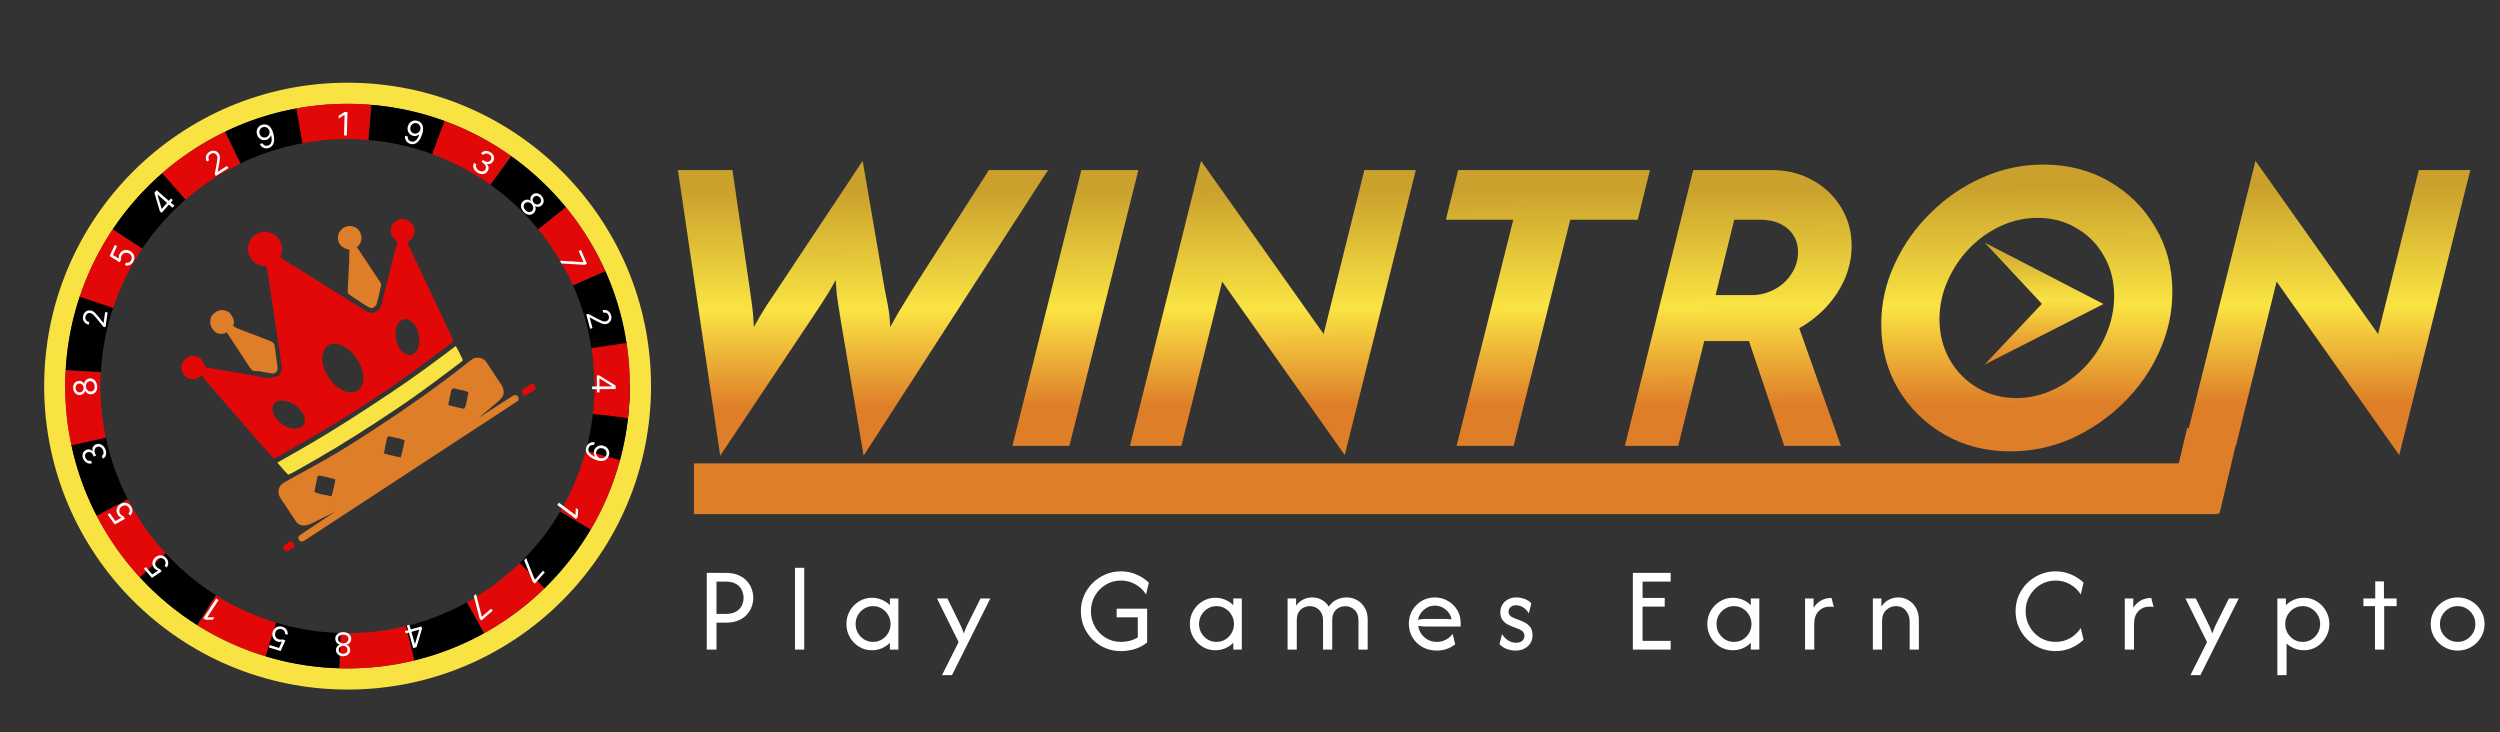 <svg width="157" height="46" viewBox="0 0 157 46" fill="none" xmlns="http://www.w3.org/2000/svg">
<rect x="0" y="0" width="157" height="46" fill="#333333" stroke="none"/>
<rect x="137.352" y="26.881" width="3.218" height="4.727" transform="rotate(13.342 137.352 26.881)" fill="#DE7E29"/>
<circle cx="21.829" cy="24.249" r="18.391" stroke="#F9E342" stroke-width="1.329"/>
<circle cx="21.82" cy="24.248" r="16.618" stroke="black" stroke-width="2.216" stroke-dasharray="4.43 4.43"/>
<circle cx="21.818" cy="24.248" r="16.618" transform="rotate(15.199 21.818 24.248)" stroke="#E30808" stroke-width="2.216" stroke-dasharray="4.43 4.43"/>
<path d="M21.822 7.036L21.783 8.511L21.605 8.506L21.638 7.218L21.63 7.218L21.263 7.448L21.268 7.266L21.643 7.031L21.822 7.036Z" fill="#FEFEFE"/>
<path d="M26.233 7.592C26.291 7.611 26.345 7.64 26.396 7.679C26.448 7.719 26.489 7.771 26.521 7.836C26.553 7.9 26.571 7.98 26.573 8.075C26.575 8.17 26.556 8.282 26.516 8.411C26.477 8.536 26.43 8.644 26.376 8.733C26.322 8.823 26.263 8.894 26.198 8.947C26.133 8.999 26.064 9.033 25.99 9.048C25.916 9.063 25.84 9.058 25.76 9.033C25.681 9.008 25.616 8.971 25.564 8.92C25.512 8.869 25.475 8.81 25.453 8.742C25.432 8.673 25.427 8.6 25.439 8.522L25.607 8.575C25.602 8.644 25.616 8.707 25.648 8.763C25.68 8.819 25.733 8.858 25.808 8.881C25.916 8.915 26.017 8.895 26.109 8.819C26.202 8.744 26.276 8.62 26.329 8.446L26.319 8.443C26.281 8.474 26.24 8.497 26.196 8.514C26.152 8.531 26.106 8.541 26.058 8.542C26.01 8.544 25.962 8.537 25.913 8.522C25.833 8.497 25.765 8.454 25.71 8.393C25.656 8.332 25.619 8.26 25.601 8.177C25.583 8.094 25.588 8.007 25.616 7.916C25.643 7.83 25.687 7.757 25.748 7.698C25.809 7.638 25.882 7.597 25.965 7.577C26.049 7.556 26.138 7.561 26.233 7.592ZM26.186 7.744C26.128 7.726 26.072 7.724 26.017 7.738C25.962 7.753 25.913 7.78 25.871 7.82C25.83 7.86 25.8 7.909 25.781 7.968C25.763 8.026 25.759 8.084 25.77 8.14C25.781 8.196 25.805 8.245 25.841 8.287C25.878 8.33 25.925 8.36 25.983 8.378C26.026 8.391 26.069 8.395 26.112 8.39C26.155 8.384 26.195 8.371 26.233 8.35C26.271 8.328 26.303 8.301 26.331 8.268C26.36 8.235 26.38 8.197 26.393 8.155C26.41 8.1 26.413 8.045 26.401 7.988C26.39 7.932 26.366 7.882 26.329 7.837C26.293 7.793 26.245 7.762 26.186 7.744Z" fill="#FEFEFE"/>
<path d="M29.969 10.829C29.89 10.776 29.829 10.715 29.785 10.647C29.742 10.578 29.718 10.508 29.715 10.435C29.711 10.363 29.73 10.293 29.77 10.227L29.92 10.328C29.897 10.37 29.888 10.413 29.892 10.457C29.897 10.502 29.914 10.545 29.942 10.586C29.97 10.628 30.008 10.664 30.055 10.696C30.108 10.731 30.16 10.754 30.213 10.762C30.266 10.771 30.315 10.767 30.36 10.75C30.406 10.733 30.443 10.703 30.471 10.66C30.502 10.615 30.517 10.568 30.518 10.518C30.519 10.469 30.504 10.42 30.474 10.371C30.445 10.323 30.398 10.278 30.336 10.236L30.238 10.17L30.327 10.038L30.425 10.104C30.473 10.137 30.522 10.157 30.57 10.164C30.619 10.171 30.665 10.166 30.707 10.148C30.75 10.13 30.785 10.1 30.814 10.057C30.842 10.015 30.857 9.973 30.859 9.93C30.862 9.887 30.852 9.846 30.83 9.806C30.808 9.767 30.775 9.732 30.73 9.702C30.688 9.673 30.642 9.654 30.595 9.645C30.547 9.635 30.502 9.637 30.459 9.65C30.416 9.663 30.38 9.689 30.351 9.728L30.207 9.632C30.253 9.569 30.31 9.526 30.379 9.502C30.448 9.478 30.52 9.472 30.597 9.484C30.674 9.497 30.748 9.527 30.819 9.574C30.895 9.625 30.95 9.684 30.983 9.751C31.017 9.818 31.032 9.886 31.027 9.955C31.023 10.025 31.001 10.088 30.962 10.146C30.916 10.215 30.858 10.262 30.79 10.286C30.721 10.31 30.649 10.311 30.575 10.289L30.569 10.298C30.637 10.363 30.676 10.436 30.684 10.519C30.692 10.6 30.67 10.68 30.617 10.758C30.573 10.825 30.514 10.872 30.442 10.901C30.371 10.929 30.294 10.938 30.212 10.926C30.129 10.915 30.048 10.883 29.969 10.829Z" fill="#FEFEFE"/>
<path d="M32.859 13.28C32.796 13.204 32.754 13.126 32.732 13.045C32.712 12.964 32.712 12.888 32.732 12.816C32.754 12.743 32.795 12.682 32.857 12.631C32.904 12.591 32.957 12.564 33.013 12.549C33.07 12.534 33.126 12.532 33.181 12.543C33.237 12.554 33.285 12.577 33.327 12.612L33.334 12.606C33.303 12.54 33.297 12.472 33.318 12.401C33.338 12.329 33.379 12.269 33.44 12.219C33.497 12.171 33.561 12.143 33.631 12.135C33.701 12.127 33.77 12.138 33.84 12.168C33.909 12.198 33.971 12.246 34.026 12.313C34.081 12.379 34.117 12.449 34.133 12.522C34.15 12.596 34.148 12.666 34.127 12.733C34.106 12.801 34.067 12.859 34.01 12.907C33.949 12.957 33.882 12.985 33.807 12.992C33.734 12.998 33.668 12.981 33.61 12.939L33.603 12.945C33.63 12.992 33.643 13.043 33.642 13.099C33.642 13.155 33.63 13.21 33.605 13.263C33.581 13.316 33.544 13.363 33.497 13.403C33.435 13.454 33.366 13.483 33.291 13.49C33.216 13.497 33.141 13.482 33.066 13.447C32.991 13.412 32.922 13.356 32.859 13.28ZM32.981 13.179C33.024 13.231 33.069 13.268 33.117 13.292C33.164 13.315 33.212 13.325 33.259 13.32C33.306 13.315 33.35 13.296 33.391 13.263C33.434 13.227 33.462 13.184 33.477 13.135C33.492 13.086 33.493 13.035 33.481 12.981C33.469 12.928 33.443 12.878 33.403 12.83C33.363 12.781 33.318 12.746 33.267 12.723C33.217 12.701 33.166 12.693 33.115 12.698C33.065 12.704 33.018 12.725 32.975 12.761C32.934 12.794 32.907 12.834 32.893 12.879C32.88 12.924 32.88 12.973 32.895 13.024C32.91 13.076 32.938 13.127 32.981 13.179ZM33.52 12.732C33.554 12.773 33.592 12.802 33.635 12.82C33.677 12.839 33.721 12.845 33.765 12.839C33.809 12.832 33.851 12.813 33.891 12.781C33.929 12.749 33.955 12.712 33.968 12.671C33.983 12.629 33.984 12.586 33.974 12.542C33.964 12.497 33.941 12.454 33.907 12.412C33.871 12.37 33.833 12.339 33.79 12.321C33.748 12.302 33.706 12.296 33.663 12.302C33.62 12.308 33.579 12.327 33.541 12.36C33.502 12.392 33.475 12.429 33.46 12.471C33.446 12.513 33.444 12.557 33.454 12.602C33.464 12.648 33.486 12.691 33.52 12.732Z" fill="#FEFEFE"/>
<path d="M35.171 16.373L36.631 16.464L36.642 16.459L36.341 15.76L36.487 15.698L36.86 16.566L36.707 16.632L35.245 16.545L35.171 16.373Z" fill="#FEFEFE"/>
<path d="M36.818 19.747L36.943 19.714L37.584 20.047C37.659 20.086 37.724 20.117 37.778 20.141C37.832 20.165 37.881 20.18 37.925 20.187C37.97 20.194 38.014 20.192 38.058 20.18C38.108 20.166 38.148 20.143 38.178 20.109C38.209 20.076 38.228 20.035 38.237 19.989C38.246 19.942 38.244 19.893 38.23 19.842C38.215 19.787 38.191 19.742 38.158 19.707C38.125 19.673 38.085 19.65 38.039 19.638C37.992 19.627 37.942 19.629 37.888 19.643L37.844 19.479C37.928 19.457 38.006 19.457 38.08 19.478C38.153 19.5 38.216 19.539 38.269 19.596C38.322 19.654 38.36 19.724 38.382 19.807C38.404 19.891 38.406 19.969 38.388 20.043C38.37 20.117 38.336 20.18 38.286 20.233C38.236 20.286 38.174 20.322 38.101 20.341C38.048 20.355 37.995 20.36 37.939 20.354C37.885 20.349 37.821 20.331 37.747 20.301C37.674 20.271 37.583 20.227 37.473 20.169L37.045 19.94L37.034 19.943L37.211 20.606L37.058 20.646L36.818 19.747Z" fill="#FEFEFE"/>
<path d="M37.483 23.576L37.63 23.574L38.661 24.216L38.661 24.322L38.434 24.324L38.433 24.252L37.655 23.767L37.643 23.767L37.649 24.641L37.491 24.642L37.483 23.576ZM37.185 24.272L37.533 24.27L37.601 24.269L38.661 24.262L38.662 24.432L37.187 24.442L37.185 24.272Z" fill="#FEFEFE"/>
<path d="M38.222 28.649C38.199 28.706 38.166 28.757 38.122 28.805C38.079 28.853 38.023 28.89 37.956 28.917C37.889 28.944 37.809 28.955 37.714 28.949C37.619 28.944 37.509 28.916 37.383 28.866C37.262 28.817 37.158 28.762 37.073 28.701C36.988 28.64 36.922 28.575 36.875 28.506C36.828 28.437 36.799 28.365 36.791 28.29C36.782 28.216 36.793 28.14 36.824 28.063C36.855 27.986 36.897 27.924 36.952 27.876C37.007 27.829 37.069 27.797 37.139 27.78C37.209 27.764 37.282 27.766 37.358 27.784L37.293 27.947C37.224 27.936 37.16 27.945 37.102 27.972C37.044 28 37 28.05 36.971 28.122C36.928 28.228 36.941 28.33 37.009 28.428C37.076 28.526 37.194 28.61 37.363 28.677L37.367 28.666C37.34 28.626 37.319 28.584 37.306 28.539C37.293 28.493 37.287 28.447 37.289 28.399C37.291 28.351 37.302 28.304 37.321 28.256C37.352 28.178 37.401 28.114 37.466 28.064C37.531 28.015 37.606 27.984 37.69 27.972C37.774 27.961 37.86 27.973 37.948 28.009C38.032 28.042 38.101 28.092 38.156 28.157C38.211 28.223 38.245 28.298 38.259 28.383C38.273 28.469 38.261 28.557 38.222 28.649ZM38.075 28.59C38.097 28.534 38.104 28.478 38.094 28.422C38.084 28.366 38.061 28.316 38.024 28.27C37.988 28.226 37.941 28.192 37.884 28.169C37.827 28.146 37.77 28.138 37.713 28.144C37.657 28.151 37.606 28.17 37.56 28.203C37.516 28.236 37.482 28.281 37.459 28.337C37.442 28.379 37.435 28.422 37.436 28.465C37.439 28.509 37.449 28.55 37.467 28.588C37.485 28.628 37.51 28.663 37.541 28.693C37.572 28.724 37.608 28.747 37.648 28.764C37.702 28.785 37.757 28.792 37.814 28.785C37.871 28.779 37.923 28.759 37.97 28.725C38.017 28.692 38.052 28.648 38.075 28.59Z" fill="#FEFEFE"/>
<path d="M36.178 32.594L34.995 31.712L35.102 31.569L36.135 32.339L36.14 32.332L36.163 31.9L36.309 32.009L36.285 32.451L36.178 32.594Z" fill="#FEFEFE"/>
<path d="M29.894 37.302L30.256 38.72L30.263 38.728L30.836 38.228L30.941 38.347L30.229 38.969L30.119 38.843L29.753 37.425L29.894 37.302Z" fill="#FEFEFE"/>
<path d="M33.042 35.045L33.583 36.404L33.591 36.412L34.095 35.842L34.214 35.947L33.588 36.655L33.463 36.544L32.918 35.185L33.042 35.045Z" fill="#FEFEFE"/>
<path d="M26.464 39.338L26.504 39.48L26.159 40.643L26.056 40.672L25.994 40.453L26.064 40.434L26.324 39.554L26.321 39.543L25.481 39.781L25.438 39.628L26.464 39.338ZM25.713 39.236L25.808 39.57L25.826 39.636L26.114 40.656L25.951 40.702L25.55 39.282L25.713 39.236Z" fill="#FEFEFE"/>
<path d="M21.561 39.697C21.66 39.699 21.747 39.718 21.822 39.754C21.897 39.791 21.955 39.84 21.997 39.903C22.038 39.966 22.058 40.037 22.056 40.117C22.056 40.179 22.043 40.237 22.017 40.289C21.991 40.342 21.956 40.386 21.913 40.421C21.868 40.456 21.819 40.478 21.765 40.487L21.765 40.496C21.836 40.515 21.891 40.556 21.932 40.617C21.973 40.679 21.993 40.75 21.991 40.828C21.99 40.903 21.97 40.969 21.931 41.028C21.892 41.087 21.838 41.132 21.77 41.165C21.702 41.199 21.625 41.214 21.538 41.213C21.453 41.212 21.377 41.194 21.31 41.158C21.243 41.123 21.191 41.076 21.154 41.016C21.116 40.957 21.097 40.889 21.098 40.815C21.099 40.736 21.122 40.667 21.165 40.606C21.207 40.545 21.264 40.507 21.333 40.489L21.333 40.481C21.28 40.47 21.232 40.447 21.19 40.41C21.148 40.374 21.114 40.329 21.09 40.275C21.065 40.222 21.053 40.164 21.053 40.102C21.055 40.022 21.078 39.951 21.121 39.89C21.165 39.828 21.224 39.78 21.3 39.746C21.376 39.712 21.462 39.696 21.561 39.697ZM21.559 39.856C21.492 39.855 21.434 39.865 21.385 39.886C21.336 39.907 21.299 39.937 21.271 39.975C21.244 40.014 21.23 40.06 21.229 40.113C21.229 40.169 21.242 40.218 21.27 40.261C21.298 40.305 21.336 40.339 21.385 40.364C21.433 40.389 21.488 40.402 21.55 40.403C21.613 40.404 21.67 40.393 21.72 40.369C21.769 40.345 21.808 40.312 21.837 40.27C21.866 40.228 21.88 40.179 21.88 40.123C21.882 40.07 21.87 40.024 21.844 39.984C21.818 39.944 21.781 39.913 21.733 39.891C21.684 39.868 21.626 39.857 21.559 39.856ZM21.548 40.556C21.495 40.555 21.448 40.565 21.407 40.586C21.366 40.606 21.333 40.635 21.309 40.673C21.285 40.71 21.272 40.755 21.271 40.806C21.27 40.855 21.282 40.899 21.304 40.937C21.326 40.974 21.358 41.004 21.398 41.024C21.439 41.046 21.486 41.057 21.541 41.057C21.596 41.058 21.644 41.049 21.686 41.029C21.728 41.009 21.76 40.981 21.783 40.944C21.806 40.907 21.818 40.864 21.818 40.814C21.819 40.763 21.809 40.718 21.786 40.68C21.763 40.642 21.731 40.612 21.69 40.59C21.649 40.568 21.602 40.557 21.548 40.556Z" fill="#FEFEFE"/>
<path d="M17.735 39.357C17.816 39.383 17.884 39.421 17.938 39.474C17.993 39.526 18.031 39.586 18.052 39.654C18.074 39.722 18.075 39.793 18.057 39.865L17.892 39.814C17.905 39.748 17.893 39.686 17.854 39.629C17.816 39.571 17.76 39.531 17.688 39.509C17.63 39.491 17.575 39.488 17.521 39.501C17.468 39.514 17.42 39.54 17.38 39.579C17.339 39.619 17.309 39.669 17.29 39.729C17.271 39.79 17.267 39.849 17.279 39.906C17.291 39.963 17.316 40.012 17.354 40.055C17.392 40.097 17.441 40.128 17.5 40.148C17.544 40.161 17.59 40.169 17.64 40.169C17.689 40.17 17.732 40.164 17.768 40.153L17.921 40.222L17.619 40.888L16.888 40.66L16.935 40.508L17.524 40.692L17.703 40.292L17.695 40.29C17.659 40.304 17.616 40.311 17.568 40.313C17.52 40.314 17.472 40.308 17.425 40.293C17.339 40.266 17.268 40.221 17.214 40.159C17.159 40.097 17.123 40.025 17.107 39.941C17.09 39.858 17.096 39.771 17.124 39.68C17.152 39.59 17.198 39.516 17.26 39.458C17.322 39.4 17.394 39.362 17.477 39.343C17.56 39.325 17.646 39.33 17.735 39.357Z" fill="#FEFEFE"/>
<path d="M12.77 38.825L13.575 37.588L13.725 37.686L13.022 38.766L13.029 38.77L13.462 38.766L13.363 38.918L12.92 38.922L12.77 38.825Z" fill="#FEFEFE"/>
<path d="M10.439 35.044C10.495 35.108 10.533 35.176 10.552 35.249C10.572 35.322 10.573 35.393 10.556 35.463C10.539 35.532 10.503 35.593 10.45 35.645L10.335 35.516C10.381 35.466 10.402 35.407 10.4 35.338C10.396 35.269 10.37 35.206 10.32 35.149C10.28 35.104 10.234 35.073 10.181 35.056C10.129 35.039 10.075 35.037 10.02 35.049C9.964 35.062 9.913 35.089 9.866 35.13C9.817 35.173 9.784 35.221 9.765 35.276C9.745 35.331 9.74 35.386 9.75 35.442C9.761 35.498 9.787 35.55 9.828 35.597C9.857 35.632 9.893 35.662 9.935 35.688C9.977 35.715 10.017 35.732 10.054 35.741L10.149 35.879L9.545 36.292L9.038 35.717L9.157 35.612L9.565 36.075L9.926 35.826L9.92 35.82C9.882 35.813 9.842 35.798 9.8 35.774C9.758 35.75 9.72 35.72 9.688 35.682C9.628 35.615 9.591 35.54 9.577 35.459C9.562 35.377 9.569 35.296 9.598 35.217C9.627 35.137 9.678 35.066 9.749 35.002C9.82 34.94 9.897 34.901 9.981 34.883C10.063 34.866 10.145 34.871 10.226 34.898C10.306 34.925 10.377 34.974 10.439 35.044Z" fill="#FEFEFE"/>
<path d="M8.217 31.78C8.267 31.848 8.298 31.92 8.31 31.994C8.322 32.069 8.317 32.14 8.293 32.207C8.269 32.275 8.228 32.332 8.17 32.379L8.068 32.239C8.119 32.194 8.146 32.137 8.15 32.068C8.153 31.999 8.133 31.933 8.089 31.872C8.053 31.823 8.01 31.788 7.96 31.766C7.909 31.744 7.856 31.737 7.8 31.744C7.743 31.751 7.689 31.773 7.638 31.81C7.586 31.847 7.548 31.892 7.524 31.945C7.499 31.997 7.488 32.052 7.493 32.109C7.498 32.166 7.519 32.22 7.555 32.271C7.581 32.308 7.614 32.341 7.654 32.372C7.693 32.402 7.73 32.423 7.766 32.435L7.847 32.583L7.206 32.935L6.758 32.313L6.886 32.22L7.247 32.721L7.63 32.508L7.625 32.501C7.588 32.491 7.55 32.472 7.51 32.444C7.471 32.416 7.436 32.382 7.408 32.342C7.355 32.269 7.325 32.191 7.319 32.108C7.312 32.026 7.327 31.946 7.364 31.87C7.4 31.793 7.457 31.727 7.535 31.671C7.611 31.616 7.692 31.584 7.777 31.575C7.861 31.566 7.941 31.579 8.019 31.613C8.096 31.648 8.162 31.704 8.217 31.78Z" fill="#FEFEFE"/>
<path d="M6.606 28.186C6.646 28.272 6.666 28.356 6.668 28.438C6.67 28.518 6.653 28.591 6.619 28.655C6.584 28.719 6.532 28.769 6.464 28.805L6.387 28.64C6.429 28.616 6.459 28.584 6.478 28.544C6.497 28.503 6.505 28.458 6.503 28.408C6.5 28.358 6.487 28.307 6.463 28.255C6.436 28.198 6.403 28.152 6.362 28.116C6.321 28.081 6.277 28.059 6.23 28.051C6.182 28.042 6.135 28.049 6.088 28.07C6.039 28.093 6.001 28.125 5.975 28.167C5.948 28.209 5.935 28.259 5.936 28.316C5.936 28.373 5.952 28.435 5.984 28.503L6.033 28.61L5.89 28.677L5.84 28.57C5.815 28.517 5.784 28.474 5.746 28.443C5.708 28.412 5.667 28.392 5.621 28.386C5.576 28.379 5.529 28.387 5.482 28.408C5.437 28.429 5.402 28.458 5.378 28.493C5.354 28.529 5.341 28.569 5.339 28.615C5.337 28.66 5.347 28.707 5.37 28.756C5.392 28.802 5.42 28.842 5.456 28.875C5.492 28.908 5.531 28.93 5.575 28.94C5.618 28.952 5.663 28.948 5.708 28.93L5.781 29.086C5.709 29.116 5.638 29.124 5.567 29.108C5.496 29.093 5.43 29.061 5.371 29.011C5.311 28.96 5.264 28.896 5.228 28.819C5.189 28.736 5.173 28.657 5.179 28.582C5.185 28.508 5.208 28.442 5.247 28.385C5.287 28.328 5.339 28.285 5.402 28.255C5.477 28.22 5.551 28.21 5.622 28.225C5.693 28.24 5.755 28.276 5.807 28.334L5.817 28.329C5.792 28.238 5.797 28.156 5.833 28.081C5.869 28.007 5.929 27.95 6.014 27.911C6.087 27.877 6.161 27.867 6.238 27.879C6.313 27.892 6.384 27.924 6.448 27.977C6.513 28.03 6.565 28.099 6.606 28.186Z" fill="#FEFEFE"/>
<path d="M6.096 24.201C6.111 24.299 6.106 24.388 6.082 24.468C6.058 24.548 6.018 24.613 5.963 24.664C5.907 24.715 5.84 24.746 5.761 24.757C5.699 24.767 5.64 24.763 5.584 24.746C5.528 24.729 5.479 24.701 5.438 24.663C5.396 24.625 5.366 24.581 5.349 24.529L5.34 24.53C5.333 24.602 5.301 24.664 5.247 24.714C5.192 24.764 5.126 24.795 5.049 24.805C4.974 24.817 4.905 24.808 4.841 24.778C4.777 24.748 4.724 24.703 4.68 24.641C4.637 24.579 4.609 24.505 4.596 24.42C4.584 24.335 4.59 24.257 4.614 24.186C4.638 24.114 4.677 24.055 4.729 24.009C4.782 23.962 4.846 23.933 4.92 23.921C4.997 23.91 5.07 23.922 5.137 23.954C5.203 23.987 5.25 24.036 5.278 24.102L5.287 24.101C5.289 24.047 5.304 23.996 5.334 23.948C5.363 23.901 5.402 23.861 5.451 23.828C5.5 23.795 5.555 23.774 5.616 23.765C5.695 23.753 5.769 23.765 5.837 23.798C5.904 23.831 5.961 23.882 6.007 23.952C6.052 24.021 6.082 24.104 6.096 24.201ZM5.94 24.224C5.93 24.158 5.911 24.103 5.883 24.058C5.854 24.013 5.819 23.98 5.776 23.96C5.733 23.939 5.686 23.933 5.633 23.94C5.578 23.948 5.531 23.97 5.493 24.004C5.455 24.038 5.427 24.081 5.41 24.133C5.393 24.185 5.389 24.241 5.398 24.303C5.407 24.365 5.427 24.419 5.458 24.465C5.49 24.51 5.529 24.543 5.575 24.565C5.621 24.586 5.672 24.593 5.727 24.584C5.779 24.577 5.823 24.558 5.858 24.527C5.894 24.495 5.918 24.453 5.933 24.401C5.947 24.35 5.949 24.291 5.94 24.224ZM5.247 24.325C5.239 24.273 5.222 24.228 5.195 24.191C5.168 24.153 5.134 24.125 5.093 24.107C5.052 24.089 5.007 24.084 4.956 24.091C4.907 24.098 4.865 24.116 4.832 24.145C4.798 24.173 4.775 24.208 4.76 24.252C4.746 24.295 4.743 24.344 4.75 24.397C4.758 24.452 4.775 24.498 4.802 24.536C4.828 24.574 4.861 24.602 4.901 24.619C4.941 24.636 4.986 24.64 5.035 24.633C5.086 24.626 5.128 24.608 5.162 24.58C5.196 24.551 5.221 24.515 5.236 24.471C5.251 24.427 5.254 24.378 5.247 24.325Z" fill="#FEFEFE"/>
<path d="M6.626 20.544L6.498 20.525L6.04 19.967C5.986 19.902 5.939 19.847 5.899 19.804C5.858 19.761 5.818 19.728 5.78 19.704C5.742 19.68 5.701 19.665 5.656 19.659C5.605 19.651 5.558 19.657 5.517 19.677C5.476 19.695 5.442 19.724 5.416 19.764C5.389 19.803 5.372 19.849 5.365 19.902C5.357 19.958 5.361 20.009 5.378 20.054C5.395 20.099 5.423 20.135 5.461 20.164C5.499 20.192 5.546 20.211 5.602 20.219L5.577 20.387C5.492 20.375 5.42 20.344 5.361 20.295C5.302 20.247 5.259 20.186 5.233 20.112C5.206 20.039 5.199 19.959 5.211 19.874C5.224 19.789 5.253 19.715 5.298 19.655C5.344 19.594 5.4 19.549 5.467 19.52C5.534 19.491 5.605 19.482 5.68 19.493C5.733 19.501 5.785 19.518 5.833 19.545C5.881 19.572 5.933 19.613 5.989 19.669C6.045 19.726 6.111 19.802 6.189 19.898L6.493 20.277L6.504 20.279L6.602 19.6L6.759 19.622L6.626 20.544Z" fill="#FEFEFE"/>
<path d="M8.389 16.395C8.353 16.472 8.306 16.534 8.247 16.581C8.188 16.629 8.124 16.659 8.053 16.671C7.983 16.684 7.913 16.676 7.844 16.648L7.916 16.491C7.979 16.513 8.042 16.509 8.104 16.478C8.166 16.447 8.213 16.397 8.245 16.328C8.27 16.274 8.28 16.219 8.274 16.164C8.268 16.109 8.248 16.059 8.214 16.014C8.18 15.968 8.135 15.932 8.078 15.906C8.019 15.879 7.961 15.868 7.903 15.872C7.846 15.876 7.793 15.895 7.746 15.927C7.699 15.959 7.662 16.004 7.635 16.061C7.616 16.101 7.603 16.146 7.596 16.196C7.589 16.245 7.589 16.288 7.596 16.325L7.508 16.468L6.885 16.083L7.206 15.387L7.35 15.453L7.092 16.014L7.466 16.243L7.469 16.235C7.46 16.197 7.458 16.154 7.462 16.106C7.467 16.058 7.48 16.012 7.501 15.967C7.538 15.885 7.592 15.821 7.66 15.775C7.729 15.728 7.806 15.702 7.89 15.696C7.975 15.691 8.06 15.707 8.147 15.748C8.233 15.787 8.3 15.841 8.35 15.911C8.399 15.979 8.428 16.056 8.436 16.141C8.444 16.225 8.428 16.31 8.389 16.395Z" fill="#FEFEFE"/>
<path d="M10.151 13.368L10.041 13.271L9.697 12.107L9.767 12.027L9.938 12.177L9.891 12.231L10.151 13.111L10.159 13.118L10.735 12.462L10.854 12.566L10.151 13.368ZM10.837 13.045L10.575 12.816L10.524 12.771L9.727 12.072L9.839 11.944L10.949 12.917L10.837 13.045Z" fill="#FEFEFE"/>
<path d="M13.555 11.048L13.486 10.938L13.614 10.228C13.629 10.144 13.639 10.073 13.646 10.015C13.653 9.956 13.652 9.904 13.646 9.86C13.639 9.815 13.624 9.774 13.6 9.736C13.572 9.692 13.538 9.66 13.496 9.642C13.455 9.623 13.411 9.616 13.364 9.621C13.317 9.626 13.271 9.643 13.226 9.672C13.178 9.702 13.142 9.738 13.119 9.781C13.096 9.822 13.086 9.867 13.088 9.915C13.092 9.962 13.108 10.01 13.138 10.057L12.994 10.148C12.948 10.075 12.925 10 12.924 9.923C12.922 9.847 12.941 9.775 12.98 9.707C13.019 9.639 13.075 9.583 13.148 9.537C13.221 9.491 13.295 9.465 13.371 9.461C13.447 9.456 13.518 9.47 13.583 9.502C13.648 9.534 13.701 9.582 13.741 9.646C13.77 9.692 13.79 9.743 13.801 9.797C13.812 9.851 13.814 9.917 13.808 9.996C13.801 10.075 13.786 10.175 13.763 10.297L13.671 10.774L13.678 10.784L14.258 10.418L14.342 10.552L13.555 11.048Z" fill="#FEFEFE"/>
<path d="M16.477 7.83C16.536 7.814 16.597 7.809 16.662 7.815C16.726 7.82 16.789 7.841 16.851 7.878C16.913 7.915 16.971 7.972 17.024 8.051C17.078 8.129 17.122 8.234 17.159 8.364C17.194 8.491 17.213 8.606 17.217 8.711C17.22 8.815 17.209 8.907 17.183 8.987C17.157 9.066 17.117 9.132 17.063 9.185C17.009 9.237 16.942 9.274 16.862 9.297C16.783 9.319 16.707 9.323 16.636 9.309C16.565 9.294 16.502 9.264 16.446 9.219C16.391 9.173 16.348 9.114 16.316 9.042L16.485 8.995C16.518 9.056 16.564 9.101 16.621 9.131C16.678 9.161 16.745 9.165 16.82 9.144C16.929 9.113 17.003 9.041 17.039 8.928C17.076 8.814 17.07 8.67 17.022 8.495L17.011 8.498C16.996 8.544 16.974 8.586 16.946 8.625C16.919 8.663 16.885 8.696 16.846 8.723C16.807 8.75 16.763 8.771 16.713 8.785C16.632 8.807 16.552 8.808 16.473 8.787C16.394 8.765 16.324 8.724 16.263 8.665C16.203 8.605 16.16 8.529 16.135 8.437C16.111 8.35 16.108 8.265 16.127 8.182C16.146 8.099 16.185 8.025 16.244 7.963C16.303 7.9 16.381 7.856 16.477 7.83ZM16.52 7.983C16.462 7.999 16.413 8.028 16.375 8.071C16.336 8.112 16.31 8.161 16.297 8.218C16.283 8.274 16.285 8.332 16.302 8.391C16.318 8.45 16.346 8.5 16.386 8.542C16.425 8.582 16.472 8.611 16.525 8.627C16.579 8.642 16.635 8.642 16.693 8.626C16.737 8.613 16.776 8.593 16.809 8.566C16.842 8.538 16.868 8.505 16.888 8.467C16.908 8.428 16.921 8.387 16.927 8.344C16.932 8.301 16.929 8.258 16.917 8.216C16.902 8.161 16.874 8.112 16.833 8.071C16.793 8.03 16.746 8.001 16.691 7.984C16.636 7.967 16.579 7.966 16.52 7.983Z" fill="#FEFEFE"/>
<path d="M16.645 14.549C16.939 14.568 17.175 14.662 17.389 14.867C17.582 15.094 17.703 15.335 17.713 15.636C17.694 15.804 17.67 15.975 17.584 16.123C17.82 16.323 18.079 16.482 18.342 16.642C18.45 16.707 18.557 16.772 18.664 16.838C18.718 16.871 18.772 16.904 18.827 16.938C19.06 17.081 19.293 17.225 19.525 17.371C19.598 17.417 19.671 17.463 19.744 17.509C19.78 17.531 19.816 17.554 19.853 17.577C20.052 17.702 20.251 17.826 20.45 17.95C20.511 17.988 20.511 17.988 20.573 18.027C20.656 18.078 20.738 18.129 20.821 18.181C20.984 18.283 21.148 18.385 21.312 18.487C21.393 18.537 21.474 18.587 21.555 18.638C21.745 18.756 21.935 18.875 22.125 18.994C22.214 19.049 22.303 19.105 22.392 19.16C22.454 19.199 22.517 19.238 22.579 19.277C22.687 19.345 22.795 19.411 22.903 19.478C22.931 19.496 22.96 19.514 22.989 19.532C23.171 19.644 23.286 19.675 23.492 19.628C23.702 19.561 23.814 19.448 23.921 19.259C23.965 19.133 23.994 19.006 24.021 18.875C24.038 18.804 24.054 18.732 24.07 18.66C24.078 18.626 24.085 18.592 24.093 18.557C24.119 18.442 24.149 18.329 24.18 18.217C24.234 18.013 24.285 17.809 24.335 17.605C24.394 17.361 24.456 17.118 24.521 16.876C24.565 16.709 24.606 16.541 24.647 16.374C24.744 15.975 24.846 15.578 24.963 15.184C24.937 15.167 24.911 15.149 24.884 15.131C24.703 14.972 24.573 14.795 24.537 14.553C24.525 14.354 24.581 14.185 24.694 14.021C24.862 13.883 25.026 13.766 25.244 13.735C25.534 13.788 25.727 13.855 25.913 14.089C26.024 14.295 26.073 14.465 26.011 14.695C25.944 14.887 25.858 15.001 25.701 15.129C25.677 15.148 25.654 15.167 25.629 15.187C25.611 15.202 25.593 15.216 25.575 15.232C25.597 15.279 25.597 15.279 25.619 15.327C25.98 16.09 26.34 16.854 26.7 17.618C26.874 17.987 27.048 18.356 27.222 18.726C27.374 19.047 27.526 19.369 27.677 19.691C27.757 19.861 27.838 20.032 27.918 20.202C27.994 20.363 28.07 20.523 28.145 20.683C28.173 20.742 28.201 20.801 28.228 20.86C28.266 20.94 28.304 21.02 28.342 21.101C28.359 21.136 28.359 21.136 28.376 21.172C28.451 21.333 28.451 21.333 28.462 21.426C28.386 21.524 28.29 21.593 28.191 21.667C28.14 21.706 28.14 21.706 28.088 21.745C28.051 21.772 28.014 21.8 27.976 21.829C27.936 21.858 27.898 21.887 27.857 21.917C27.365 22.285 26.87 22.65 26.374 23.014C26.337 23.041 26.3 23.068 26.262 23.096C24.104 24.675 21.837 26.151 19.523 27.491C19.501 27.504 19.479 27.517 19.456 27.53C18.905 27.849 18.352 28.166 17.798 28.48C17.757 28.503 17.717 28.526 17.676 28.549C17.639 28.57 17.602 28.591 17.564 28.613C17.532 28.631 17.499 28.649 17.466 28.668C17.379 28.714 17.291 28.752 17.199 28.786C16.964 28.567 16.756 28.325 16.545 28.082C16.504 28.035 16.464 27.988 16.423 27.941C16.313 27.815 16.203 27.688 16.093 27.561C16.001 27.455 15.909 27.349 15.817 27.243C15.6 26.993 15.383 26.743 15.166 26.493C14.942 26.235 14.718 25.978 14.494 25.72C14.302 25.499 14.11 25.277 13.917 25.055C13.803 24.923 13.688 24.791 13.573 24.659C13.465 24.535 13.357 24.41 13.249 24.286C13.21 24.241 13.17 24.195 13.131 24.149C13.077 24.087 13.023 24.025 12.969 23.963C12.939 23.928 12.908 23.893 12.877 23.857C12.803 23.766 12.738 23.672 12.675 23.572C12.644 23.597 12.644 23.597 12.613 23.621C12.431 23.752 12.292 23.832 12.065 23.819C11.864 23.785 11.721 23.729 11.585 23.572C11.465 23.398 11.372 23.248 11.384 23.032C11.439 22.772 11.507 22.633 11.731 22.482C11.915 22.365 12.044 22.306 12.264 22.352C12.502 22.415 12.602 22.494 12.738 22.703C12.773 22.756 12.773 22.756 12.808 22.81C12.868 22.911 12.868 22.911 12.888 22.993C12.915 23.067 12.915 23.067 13.011 23.09C13.07 23.1 13.07 23.1 13.13 23.111C13.168 23.118 13.206 23.125 13.246 23.132C13.354 23.149 13.462 23.165 13.571 23.18C13.78 23.209 13.987 23.245 14.194 23.283C14.493 23.337 14.793 23.389 15.093 23.438C15.246 23.463 15.4 23.488 15.553 23.514C15.593 23.52 15.593 23.52 15.634 23.527C15.783 23.552 15.931 23.578 16.079 23.605C16.802 23.783 16.802 23.783 17.477 23.614C17.613 23.504 17.657 23.385 17.686 23.216C17.703 23.051 17.683 22.899 17.657 22.736C17.65 22.69 17.65 22.69 17.643 22.643C17.628 22.542 17.612 22.441 17.596 22.34C17.585 22.269 17.575 22.198 17.564 22.127C17.541 21.98 17.519 21.833 17.496 21.687C17.465 21.485 17.435 21.283 17.405 21.081C17.4 21.05 17.396 21.019 17.391 20.987C17.382 20.925 17.372 20.863 17.363 20.8C17.304 20.404 17.245 20.007 17.185 19.611C17.18 19.582 17.176 19.552 17.171 19.523C17.149 19.377 17.127 19.232 17.105 19.086C17.056 18.761 17.008 18.436 16.961 18.11C16.95 18.037 16.939 17.964 16.929 17.891C16.909 17.751 16.888 17.61 16.869 17.47C16.859 17.406 16.85 17.342 16.841 17.278C16.834 17.234 16.834 17.234 16.828 17.19C16.803 17.018 16.764 16.86 16.709 16.695C16.664 16.697 16.619 16.698 16.572 16.7C16.323 16.691 16.096 16.572 15.902 16.418C15.709 16.171 15.575 15.934 15.557 15.617C15.575 15.477 15.575 15.477 15.611 15.358C15.626 15.302 15.626 15.302 15.64 15.244C15.809 14.827 16.197 14.567 16.645 14.549ZM20.243 22.377C20.18 22.974 20.501 23.532 20.85 23.989C21.081 24.254 21.349 24.439 21.674 24.567C21.712 24.584 21.75 24.601 21.789 24.618C22.026 24.668 22.244 24.654 22.455 24.528C22.668 24.37 22.762 24.19 22.808 23.932C22.873 23.296 22.6 22.737 22.214 22.25C21.895 21.888 21.508 21.63 21.023 21.578C20.528 21.561 20.323 21.948 20.243 22.377ZM17.114 25.582C17.099 25.889 17.204 26.104 17.387 26.342C17.645 26.614 18.009 26.895 18.395 26.915C18.657 26.919 18.822 26.912 19.032 26.74C19.145 26.57 19.162 26.401 19.137 26.2C18.964 25.746 18.621 25.452 18.185 25.255C17.941 25.168 17.692 25.124 17.439 25.192C17.248 25.289 17.173 25.376 17.114 25.582ZM24.848 20.729C24.806 21.166 24.906 21.659 25.181 22.007C25.354 22.171 25.523 22.292 25.768 22.308C25.955 22.253 26.091 22.154 26.198 21.993C26.385 21.635 26.355 21.222 26.256 20.843C26.161 20.576 26 20.282 25.751 20.131C25.681 20.097 25.681 20.097 25.613 20.073C25.579 20.059 25.545 20.045 25.511 20.031C25.115 20.025 24.914 20.38 24.848 20.729Z" fill="#E30808"/>
<path d="M17.948 30.24C17.974 30.224 18.002 30.209 18.029 30.193C18.347 30.012 18.668 29.838 18.989 29.664C19.547 29.361 20.103 29.055 20.651 28.735C20.674 28.722 20.697 28.708 20.721 28.694C20.865 28.61 21.008 28.526 21.151 28.44C21.211 28.404 21.272 28.368 21.333 28.332C22.108 27.871 22.864 27.379 23.619 26.885C23.668 26.853 23.668 26.853 23.717 26.821C25.615 25.579 27.471 24.275 29.249 22.867C29.753 22.47 29.753 22.47 30.04 22.457C30.235 22.489 30.396 22.536 30.518 22.7C30.538 22.731 30.558 22.761 30.578 22.792C30.601 22.826 30.624 22.86 30.648 22.896C30.684 22.951 30.684 22.951 30.722 23.008C30.747 23.047 30.772 23.085 30.798 23.124C30.852 23.205 30.905 23.286 30.958 23.367C31.039 23.491 31.121 23.614 31.203 23.738C31.255 23.816 31.307 23.895 31.358 23.974C31.383 24.011 31.407 24.047 31.433 24.085C31.572 24.3 31.651 24.452 31.63 24.714C31.565 24.97 31.416 25.101 31.218 25.267C31.19 25.292 31.162 25.316 31.133 25.341C30.771 25.656 30.396 25.957 30.026 26.261C30.054 26.243 30.083 26.224 30.112 26.205C30.38 26.032 30.649 25.859 30.918 25.686C31.056 25.598 31.195 25.509 31.332 25.419C31.465 25.333 31.599 25.248 31.732 25.162C31.783 25.13 31.834 25.097 31.885 25.064C31.956 25.018 32.027 24.972 32.099 24.927C32.139 24.901 32.18 24.875 32.221 24.848C32.33 24.8 32.33 24.8 32.429 24.819C32.506 24.864 32.506 24.864 32.553 24.95C32.577 25.041 32.577 25.041 32.555 25.144C32.465 25.214 32.465 25.214 32.341 25.296C32.318 25.311 32.295 25.326 32.271 25.341C32.194 25.392 32.116 25.443 32.038 25.494C31.982 25.531 31.926 25.567 31.87 25.604C31.716 25.705 31.562 25.806 31.407 25.907C31.241 26.016 31.075 26.125 30.909 26.234C30.583 26.448 30.257 26.661 29.93 26.874C29.666 27.047 29.401 27.221 29.136 27.394C28.386 27.885 27.635 28.376 26.885 28.866C26.844 28.893 26.804 28.919 26.762 28.947C26.721 28.973 26.681 29 26.639 29.027C25.982 29.456 25.325 29.887 24.668 30.317C23.994 30.759 23.32 31.2 22.646 31.641C22.267 31.888 21.888 32.136 21.51 32.384C21.188 32.596 20.865 32.806 20.542 33.017C20.377 33.124 20.213 33.232 20.048 33.34C19.898 33.439 19.747 33.537 19.597 33.635C19.542 33.671 19.487 33.707 19.433 33.743C19.359 33.791 19.285 33.839 19.211 33.887C19.17 33.914 19.128 33.941 19.086 33.969C18.977 34.018 18.977 34.018 18.878 33.999C18.777 33.939 18.759 33.889 18.731 33.777C18.762 33.628 18.84 33.604 18.965 33.52C18.988 33.505 19.01 33.49 19.033 33.474C19.107 33.425 19.182 33.375 19.256 33.326C19.308 33.291 19.359 33.257 19.411 33.222C19.546 33.131 19.682 33.041 19.817 32.951C19.956 32.858 20.094 32.766 20.232 32.673C20.504 32.492 20.775 32.31 21.047 32.129C21.016 32.145 21.016 32.145 20.985 32.161C20.772 32.269 20.558 32.377 20.344 32.484C20.265 32.524 20.185 32.564 20.106 32.604C19.991 32.663 19.876 32.72 19.761 32.778C19.709 32.805 19.709 32.805 19.655 32.832C19.397 32.96 19.157 33.047 18.872 32.965C18.706 32.9 18.657 32.854 18.559 32.708C18.536 32.672 18.512 32.637 18.488 32.6C18.462 32.562 18.436 32.523 18.41 32.483C18.384 32.444 18.358 32.404 18.331 32.363C18.275 32.279 18.22 32.195 18.164 32.111C18.094 32.004 18.022 31.897 17.951 31.79C17.882 31.688 17.815 31.585 17.747 31.482C17.722 31.444 17.696 31.405 17.669 31.366C17.511 31.123 17.456 30.993 17.509 30.707C17.591 30.448 17.717 30.371 17.948 30.24ZM19.922 29.996C19.909 30.057 19.909 30.057 19.897 30.12C19.887 30.164 19.878 30.208 19.869 30.254C19.86 30.3 19.851 30.347 19.841 30.395C19.831 30.442 19.822 30.488 19.812 30.536C19.788 30.652 19.765 30.768 19.742 30.884C19.859 30.962 19.966 30.991 20.104 31.019C20.145 31.027 20.187 31.036 20.23 31.045C20.273 31.053 20.316 31.062 20.361 31.071C20.426 31.084 20.426 31.084 20.493 31.098C20.601 31.12 20.709 31.142 20.817 31.163C20.889 30.927 20.947 30.691 20.996 30.45C21.002 30.416 21.009 30.383 21.016 30.349C21.033 30.269 21.049 30.189 21.065 30.108C20.831 30.037 20.596 29.978 20.356 29.927C20.323 29.92 20.291 29.913 20.257 29.906C20.211 29.896 20.211 29.896 20.163 29.886C20.135 29.88 20.107 29.874 20.079 29.868C19.964 29.855 19.951 29.888 19.922 29.996ZM28.34 24.498C28.327 24.563 28.327 24.563 28.313 24.629C28.303 24.676 28.294 24.722 28.284 24.77C28.273 24.82 28.263 24.87 28.253 24.919C28.243 24.969 28.233 25.019 28.222 25.069C28.197 25.191 28.172 25.313 28.147 25.436C28.374 25.505 28.602 25.561 28.834 25.608C28.88 25.618 28.88 25.618 28.927 25.627C29.002 25.643 29.076 25.658 29.15 25.673C29.226 25.558 29.256 25.456 29.283 25.322C29.291 25.283 29.299 25.244 29.307 25.203C29.319 25.142 29.319 25.142 29.332 25.08C29.34 25.038 29.349 24.997 29.357 24.954C29.378 24.853 29.398 24.751 29.419 24.649C29.305 24.574 29.202 24.543 29.069 24.515C29.01 24.503 29.01 24.503 28.951 24.491C28.91 24.483 28.869 24.474 28.828 24.466C28.766 24.453 28.766 24.453 28.703 24.44C28.464 24.355 28.464 24.355 28.34 24.498ZM24.297 27.542C24.288 27.585 24.279 27.628 24.27 27.673C24.261 27.72 24.251 27.766 24.241 27.814C24.232 27.863 24.222 27.913 24.212 27.962C24.202 28.012 24.191 28.062 24.181 28.111C24.156 28.233 24.132 28.355 24.107 28.477C24.343 28.549 24.579 28.607 24.821 28.655C24.854 28.662 24.887 28.669 24.921 28.676C25.001 28.693 25.082 28.709 25.162 28.725C25.234 28.489 25.292 28.254 25.34 28.012C25.347 27.979 25.354 27.946 25.361 27.912C25.378 27.831 25.394 27.751 25.41 27.67C25.297 27.596 25.194 27.564 25.062 27.536C25.023 27.528 24.984 27.52 24.944 27.511C24.903 27.503 24.863 27.495 24.821 27.486C24.78 27.477 24.74 27.469 24.698 27.46C24.659 27.451 24.62 27.443 24.58 27.435C24.544 27.428 24.509 27.42 24.472 27.413C24.344 27.396 24.331 27.419 24.297 27.542Z" fill="#DE7E29"/>
<path d="M17.422 29.049C17.445 29.036 17.468 29.023 17.492 29.009C17.721 28.88 17.949 28.75 18.177 28.621C18.294 28.554 18.411 28.488 18.528 28.422C20.042 27.565 21.518 26.655 22.973 25.7C23.119 25.604 23.266 25.509 23.413 25.413C24.902 24.443 26.36 23.435 27.779 22.364C27.862 22.301 27.946 22.238 28.029 22.176C28.227 22.027 28.425 21.878 28.622 21.729C28.66 21.797 28.697 21.866 28.735 21.934C28.756 21.972 28.777 22.01 28.799 22.049C28.862 22.166 28.919 22.283 28.974 22.404C28.99 22.441 29.007 22.478 29.025 22.516C29.06 22.604 29.06 22.604 29.049 22.656C29.004 22.694 28.957 22.731 28.909 22.767C28.863 22.802 28.863 22.802 28.817 22.837C28.783 22.863 28.749 22.888 28.715 22.914C28.68 22.941 28.645 22.967 28.609 22.995C28.494 23.082 28.379 23.169 28.263 23.256C28.224 23.285 28.185 23.315 28.145 23.345C27.639 23.727 27.132 24.105 26.619 24.475C26.595 24.492 26.571 24.51 26.547 24.527C26.399 24.634 26.251 24.74 26.102 24.845C26.038 24.89 25.974 24.935 25.91 24.981C25.139 25.527 24.352 26.047 23.561 26.563C23.528 26.585 23.495 26.606 23.462 26.628C21.904 27.645 20.319 28.601 18.694 29.508C18.658 29.528 18.622 29.548 18.584 29.569C18.425 29.658 18.268 29.743 18.099 29.812C18.03 29.739 17.962 29.667 17.893 29.595C17.874 29.575 17.855 29.555 17.835 29.534C17.729 29.422 17.629 29.307 17.532 29.187C17.512 29.161 17.491 29.135 17.469 29.108C17.454 29.089 17.438 29.069 17.422 29.049Z" fill="#F9E342"/>
<path d="M13.902 19.469C14.098 19.485 14.26 19.514 14.418 19.639C14.566 19.833 14.7 20.011 14.692 20.264C14.672 20.383 14.672 20.383 14.648 20.471C14.803 20.596 14.978 20.655 15.162 20.724C15.232 20.75 15.303 20.776 15.373 20.803C15.408 20.816 15.444 20.83 15.481 20.843C15.743 20.942 16.004 21.043 16.265 21.143C16.366 21.182 16.467 21.22 16.567 21.259C16.633 21.284 16.699 21.309 16.764 21.334C16.795 21.346 16.825 21.357 16.856 21.369C16.884 21.38 16.913 21.391 16.942 21.402C16.966 21.411 16.991 21.421 17.017 21.43C17.11 21.48 17.157 21.516 17.219 21.603C17.252 21.718 17.266 21.833 17.281 21.951C17.286 21.985 17.291 22.019 17.296 22.054C17.305 22.126 17.315 22.197 17.324 22.269C17.338 22.379 17.354 22.488 17.369 22.598C17.379 22.668 17.388 22.738 17.397 22.807C17.402 22.84 17.406 22.873 17.411 22.907C17.447 23.194 17.447 23.194 17.369 23.336C17.296 23.412 17.296 23.412 17.181 23.459C17.048 23.456 16.919 23.428 16.788 23.403C16.713 23.391 16.638 23.378 16.563 23.366C16.463 23.349 16.363 23.333 16.264 23.314C16.188 23.302 16.188 23.302 16.112 23.311C16.007 23.314 15.943 23.302 15.846 23.26C15.694 23.1 15.58 22.918 15.461 22.733C15.426 22.679 15.391 22.626 15.355 22.573C15.262 22.432 15.17 22.291 15.078 22.149C14.985 22.005 14.889 21.862 14.795 21.718C14.609 21.437 14.424 21.154 14.241 20.871C14.193 20.893 14.193 20.893 14.145 20.916C13.963 20.991 13.82 20.977 13.634 20.921C13.416 20.798 13.296 20.625 13.216 20.391C13.179 20.197 13.205 19.995 13.304 19.823C13.45 19.647 13.669 19.491 13.902 19.469Z" fill="#DE7E29"/>
<path d="M21.953 14.19C22.15 14.195 22.333 14.259 22.48 14.393C22.639 14.581 22.712 14.76 22.702 15.007C22.673 15.176 22.612 15.319 22.501 15.451C22.47 15.471 22.439 15.491 22.407 15.512C22.436 15.555 22.436 15.555 22.466 15.599C22.648 15.871 22.829 16.143 23.01 16.416C23.103 16.557 23.196 16.697 23.29 16.836C23.38 16.971 23.47 17.107 23.559 17.242C23.593 17.294 23.628 17.345 23.662 17.396C23.711 17.468 23.759 17.541 23.806 17.614C23.828 17.645 23.828 17.645 23.85 17.677C23.927 17.797 23.941 17.853 23.924 17.996C23.911 18.036 23.899 18.076 23.887 18.117C23.879 18.154 23.871 18.192 23.864 18.231C23.819 18.45 23.77 18.667 23.706 18.882C23.686 18.951 23.669 19.022 23.653 19.093C23.583 19.245 23.509 19.285 23.357 19.356C23.174 19.316 23.029 19.226 22.875 19.123C22.851 19.108 22.828 19.092 22.804 19.076C22.754 19.044 22.705 19.011 22.656 18.979C22.581 18.929 22.506 18.879 22.431 18.83C22.383 18.798 22.334 18.767 22.286 18.735C22.264 18.72 22.242 18.705 22.219 18.69C22.158 18.65 22.098 18.608 22.037 18.567C22.002 18.543 21.966 18.519 21.93 18.494C21.852 18.42 21.852 18.42 21.832 18.335C21.834 18.304 21.835 18.273 21.837 18.242C21.838 18.189 21.838 18.189 21.84 18.136C21.843 18.099 21.845 18.062 21.847 18.024C21.849 17.985 21.85 17.947 21.852 17.907C21.857 17.791 21.863 17.675 21.87 17.56C21.873 17.498 21.877 17.437 21.88 17.376C21.885 17.264 21.892 17.152 21.898 17.04C21.924 16.589 21.941 16.136 21.939 15.684C21.917 15.678 21.895 15.673 21.873 15.667C21.603 15.594 21.446 15.512 21.298 15.27C21.211 15.088 21.201 14.904 21.252 14.71C21.384 14.394 21.613 14.214 21.953 14.19Z" fill="#DE7E29"/>
<path d="M32.906 24.411C32.934 24.393 32.962 24.375 32.99 24.356C33.034 24.328 33.034 24.328 33.078 24.299C33.107 24.28 33.136 24.261 33.166 24.241C33.208 24.214 33.208 24.214 33.25 24.186C33.276 24.17 33.301 24.153 33.328 24.136C33.397 24.103 33.397 24.103 33.5 24.125C33.579 24.229 33.579 24.229 33.643 24.343C33.617 24.468 33.596 24.475 33.494 24.542C33.455 24.568 33.455 24.568 33.415 24.594C33.387 24.612 33.36 24.63 33.331 24.648C33.304 24.666 33.277 24.684 33.249 24.703C33.223 24.72 33.197 24.737 33.169 24.754C33.145 24.77 33.121 24.785 33.096 24.802C33.027 24.835 33.027 24.835 32.892 24.834C32.811 24.731 32.811 24.731 32.749 24.615C32.776 24.488 32.801 24.48 32.906 24.411Z" fill="#E30808"/>
<path d="M17.965 34.168C17.997 34.147 17.997 34.147 18.031 34.126C18.052 34.111 18.073 34.096 18.095 34.081C18.158 34.04 18.158 34.04 18.272 33.982C18.396 34.035 18.396 34.035 18.462 34.154C18.477 34.194 18.492 34.233 18.507 34.275C18.445 34.382 18.353 34.428 18.25 34.496C18.192 34.535 18.192 34.535 18.132 34.575C18.027 34.633 18.027 34.633 17.924 34.611C17.845 34.507 17.845 34.507 17.781 34.392C17.808 34.264 17.86 34.239 17.965 34.168Z" fill="#E30808"/>
<path d="M45.228 28.616L42.572 10.68H45.998L47.075 18.07C47.127 18.416 47.178 18.782 47.229 19.167C47.281 19.539 47.319 19.994 47.345 20.533C47.64 19.994 47.909 19.539 48.153 19.167C48.41 18.782 48.654 18.416 48.884 18.07L54.176 10.103L55.543 18.07C55.607 18.416 55.678 18.782 55.755 19.167C55.831 19.539 55.883 19.994 55.908 20.533C56.203 19.994 56.467 19.539 56.697 19.167C56.928 18.782 57.153 18.416 57.371 18.07L62.105 10.68H65.819L54.234 28.616L52.791 20.072C52.74 19.725 52.682 19.359 52.618 18.975C52.554 18.59 52.509 18.128 52.483 17.589C52.188 18.128 51.912 18.59 51.656 18.975C51.412 19.347 51.174 19.706 50.944 20.052L45.228 28.616ZM63.58 28L67.909 10.68H71.489L67.159 28H63.58ZM84.45 28.577L76.753 17.685L74.193 28H70.96L75.425 10.103L83.123 20.976L85.682 10.68H88.915L84.45 28.577ZM90.801 13.798L91.571 10.68H103.617L102.848 13.798H98.614L95.054 28H91.474L95.034 13.798H90.801ZM102.042 28L106.334 10.68H111.26C112.21 10.68 113.063 10.892 113.82 11.316C114.577 11.726 115.173 12.29 115.609 13.009C116.058 13.727 116.283 14.536 116.283 15.434C116.283 16.139 116.142 16.826 115.86 17.493C115.577 18.147 115.186 18.744 114.686 19.282C114.198 19.808 113.634 20.251 112.992 20.61L115.609 28H112.049L109.836 21.419H107.027L105.391 28H102.042ZM107.739 18.532H109.971C110.51 18.532 111.004 18.41 111.453 18.166C111.902 17.923 112.254 17.595 112.511 17.185C112.78 16.774 112.915 16.325 112.915 15.838C112.915 15.222 112.697 14.728 112.261 14.356C111.825 13.984 111.247 13.798 110.529 13.798H108.912L107.739 18.532ZM126.244 28.346C124.717 28.346 123.338 27.994 122.107 27.288C120.888 26.582 119.919 25.627 119.201 24.421C118.495 23.215 118.142 21.868 118.142 20.379C118.142 19.058 118.418 17.801 118.97 16.608C119.522 15.402 120.272 14.33 121.221 13.394C122.171 12.444 123.255 11.7 124.474 11.162C125.692 10.61 126.975 10.334 128.322 10.334C129.862 10.334 131.241 10.687 132.46 11.392C133.679 12.098 134.641 13.054 135.346 14.26C136.065 15.466 136.424 16.819 136.424 18.32C136.424 19.629 136.148 20.886 135.597 22.092C135.058 23.298 134.307 24.369 133.345 25.306C132.396 26.242 131.312 26.986 130.093 27.538C128.874 28.077 127.591 28.346 126.244 28.346ZM126.629 24.998C127.437 24.998 128.207 24.825 128.938 24.478C129.682 24.132 130.343 23.657 130.92 23.054C131.498 22.451 131.947 21.765 132.267 20.995C132.601 20.225 132.768 19.424 132.768 18.59C132.768 17.653 132.556 16.819 132.133 16.088C131.722 15.344 131.151 14.76 130.42 14.337C129.702 13.901 128.881 13.682 127.957 13.682C127.149 13.682 126.372 13.856 125.628 14.202C124.884 14.548 124.223 15.023 123.646 15.626C123.082 16.216 122.633 16.896 122.299 17.666C121.965 18.423 121.799 19.218 121.799 20.052C121.799 20.976 122.01 21.816 122.434 22.573C122.857 23.317 123.434 23.907 124.166 24.344C124.897 24.78 125.718 24.998 126.629 24.998ZM150.671 28.577L142.973 17.685L140.414 28H137.181L141.645 10.103L149.343 20.976L151.902 10.68H155.135L150.671 28.577Z" fill="url(#paint0_linear_1442_11)"/>
<path d="M44.385 40.793V35.977H45.578C45.896 35.977 46.164 36.025 46.381 36.121C46.602 36.218 46.781 36.344 46.916 36.501C47.052 36.655 47.15 36.822 47.211 37.004C47.275 37.186 47.307 37.365 47.307 37.539C47.307 37.711 47.277 37.887 47.216 38.069C47.155 38.251 47.057 38.421 46.922 38.578C46.786 38.734 46.608 38.861 46.387 38.958C46.165 39.054 45.896 39.102 45.578 39.102H44.995V40.793H44.385ZM44.995 38.556H45.546C45.835 38.556 46.064 38.506 46.231 38.406C46.399 38.303 46.519 38.174 46.59 38.021C46.661 37.864 46.697 37.703 46.697 37.539C46.697 37.382 46.661 37.225 46.59 37.069C46.522 36.911 46.404 36.781 46.237 36.678C46.073 36.574 45.843 36.523 45.546 36.523H44.995V38.556ZM49.927 40.793V35.656H50.505V40.793H49.927ZM54.755 40.836C54.462 40.836 54.194 40.763 53.952 40.616C53.709 40.467 53.515 40.267 53.369 40.017C53.226 39.767 53.154 39.491 53.154 39.188C53.154 38.884 53.226 38.608 53.369 38.358C53.515 38.108 53.709 37.91 53.952 37.764C54.194 37.614 54.462 37.539 54.755 37.539C54.976 37.539 55.183 37.58 55.375 37.663C55.572 37.745 55.741 37.859 55.884 38.005V37.582H56.419V40.793H55.884V40.37C55.741 40.513 55.572 40.627 55.375 40.713C55.183 40.795 54.976 40.836 54.755 40.836ZM54.83 40.311C55.033 40.311 55.217 40.261 55.381 40.161C55.548 40.058 55.68 39.922 55.777 39.755C55.877 39.584 55.926 39.395 55.926 39.188C55.926 38.981 55.877 38.793 55.777 38.626C55.68 38.455 55.548 38.319 55.381 38.219C55.217 38.115 55.033 38.064 54.83 38.064C54.626 38.064 54.441 38.115 54.273 38.219C54.109 38.319 53.977 38.455 53.877 38.626C53.781 38.793 53.733 38.981 53.733 39.188C53.733 39.395 53.781 39.584 53.877 39.755C53.977 39.922 54.109 40.058 54.273 40.161C54.441 40.261 54.626 40.311 54.83 40.311ZM59.158 42.398L60.202 40.322L58.843 37.582H59.496L60.181 38.974C60.241 39.098 60.3 39.221 60.357 39.343C60.414 39.464 60.471 39.61 60.529 39.782C60.589 39.61 60.646 39.464 60.7 39.343C60.757 39.218 60.817 39.095 60.882 38.974L61.577 37.582H62.193L59.785 42.398H59.158ZM70.388 40.889C70.038 40.889 69.712 40.825 69.409 40.697C69.105 40.565 68.838 40.385 68.606 40.156C68.377 39.924 68.199 39.658 68.071 39.359C67.942 39.056 67.878 38.731 67.878 38.385C67.878 38.039 67.942 37.716 68.071 37.416C68.203 37.113 68.383 36.847 68.611 36.619C68.843 36.387 69.111 36.207 69.414 36.078C69.717 35.947 70.043 35.88 70.393 35.88C70.736 35.88 71.057 35.945 71.356 36.073C71.656 36.198 71.92 36.371 72.148 36.592L71.972 37.331C71.808 37.067 71.586 36.856 71.308 36.699C71.034 36.539 70.728 36.458 70.393 36.458C70.04 36.458 69.721 36.546 69.435 36.721C69.153 36.892 68.929 37.124 68.761 37.416C68.593 37.705 68.51 38.028 68.51 38.385C68.51 38.734 68.591 39.056 68.756 39.348C68.923 39.641 69.148 39.874 69.43 40.049C69.715 40.224 70.035 40.311 70.388 40.311C70.588 40.311 70.777 40.288 70.955 40.242C71.137 40.192 71.303 40.122 71.453 40.033V38.77H70.126V38.224H72.041V40.343C71.824 40.525 71.57 40.663 71.281 40.755C70.996 40.845 70.698 40.889 70.388 40.889ZM76.322 40.836C76.03 40.836 75.762 40.763 75.519 40.616C75.277 40.467 75.082 40.267 74.936 40.017C74.793 39.767 74.722 39.491 74.722 39.188C74.722 38.884 74.793 38.608 74.936 38.358C75.082 38.108 75.277 37.91 75.519 37.764C75.762 37.614 76.03 37.539 76.322 37.539C76.543 37.539 76.75 37.58 76.943 37.663C77.139 37.745 77.309 37.859 77.451 38.005V37.582H77.986V40.793H77.451V40.37C77.309 40.513 77.139 40.627 76.943 40.713C76.75 40.795 76.543 40.836 76.322 40.836ZM76.397 40.311C76.6 40.311 76.784 40.261 76.948 40.161C77.116 40.058 77.248 39.922 77.344 39.755C77.444 39.584 77.494 39.395 77.494 39.188C77.494 38.981 77.444 38.793 77.344 38.626C77.248 38.455 77.116 38.319 76.948 38.219C76.784 38.115 76.6 38.064 76.397 38.064C76.194 38.064 76.008 38.115 75.841 38.219C75.677 38.319 75.544 38.455 75.445 38.626C75.348 38.793 75.3 38.981 75.3 39.188C75.3 39.395 75.348 39.584 75.445 39.755C75.544 39.922 75.677 40.058 75.841 40.161C76.008 40.261 76.194 40.311 76.397 40.311ZM80.86 40.793V37.582H81.395V38.042C81.513 37.868 81.661 37.737 81.839 37.652C82.021 37.563 82.212 37.518 82.412 37.518C82.629 37.518 82.829 37.57 83.011 37.673C83.193 37.773 83.339 37.914 83.45 38.096C83.575 37.903 83.735 37.759 83.932 37.663C84.131 37.566 84.342 37.518 84.563 37.518C84.806 37.518 85.027 37.575 85.227 37.689C85.43 37.803 85.591 37.964 85.708 38.171C85.829 38.374 85.89 38.615 85.89 38.893V40.793H85.312V38.963C85.312 38.67 85.228 38.449 85.061 38.299C84.897 38.146 84.706 38.069 84.488 38.069C84.353 38.069 84.221 38.099 84.092 38.16C83.967 38.221 83.864 38.315 83.782 38.444C83.703 38.572 83.664 38.74 83.664 38.947V40.793H83.086V38.963C83.086 38.76 83.045 38.592 82.963 38.46C82.885 38.328 82.781 38.23 82.653 38.166C82.528 38.098 82.398 38.064 82.262 38.064C82.13 38.064 82 38.094 81.871 38.155C81.746 38.215 81.643 38.31 81.561 38.438C81.479 38.567 81.438 38.736 81.438 38.947V40.793H80.86ZM90.23 40.857C89.895 40.857 89.593 40.782 89.326 40.632C89.062 40.483 88.853 40.279 88.7 40.022C88.55 39.762 88.475 39.473 88.475 39.156C88.475 38.852 88.548 38.578 88.694 38.331C88.84 38.082 89.037 37.884 89.283 37.737C89.532 37.591 89.807 37.518 90.107 37.518C90.403 37.518 90.674 37.589 90.92 37.732C91.166 37.871 91.363 38.06 91.509 38.299C91.655 38.538 91.728 38.809 91.728 39.113V39.348H89.631C89.538 39.348 89.443 39.345 89.347 39.337C89.251 39.33 89.156 39.32 89.063 39.305C89.103 39.591 89.231 39.83 89.449 40.022C89.67 40.215 89.932 40.311 90.235 40.311C90.439 40.311 90.628 40.265 90.802 40.172C90.977 40.08 91.118 39.956 91.225 39.803L91.386 40.461C91.232 40.586 91.056 40.684 90.856 40.755C90.66 40.823 90.451 40.857 90.23 40.857ZM89.047 38.915C89.24 38.883 89.434 38.867 89.631 38.867H90.695C90.774 38.867 90.851 38.87 90.926 38.877C91.004 38.881 91.083 38.886 91.161 38.893C91.111 38.644 90.986 38.438 90.787 38.278C90.587 38.114 90.36 38.032 90.107 38.032C89.846 38.032 89.618 38.119 89.422 38.294C89.226 38.465 89.101 38.672 89.047 38.915ZM95.179 40.857C95.014 40.857 94.838 40.827 94.649 40.766C94.463 40.702 94.303 40.597 94.167 40.45L94.328 39.819C94.428 39.987 94.556 40.12 94.713 40.22C94.87 40.317 95.038 40.365 95.216 40.365C95.387 40.365 95.516 40.324 95.601 40.242C95.687 40.156 95.73 40.053 95.73 39.931C95.73 39.792 95.683 39.691 95.591 39.626C95.501 39.562 95.421 39.518 95.35 39.493L94.916 39.327C94.838 39.295 94.743 39.248 94.633 39.188C94.522 39.123 94.426 39.032 94.344 38.915C94.262 38.797 94.221 38.644 94.221 38.455C94.221 38.283 94.262 38.126 94.344 37.983C94.426 37.841 94.542 37.728 94.692 37.646C94.841 37.561 95.018 37.518 95.221 37.518C95.382 37.518 95.55 37.547 95.724 37.604C95.899 37.661 96.047 37.757 96.168 37.893L96.008 38.524C95.922 38.367 95.806 38.242 95.66 38.149C95.514 38.057 95.362 38.01 95.205 38.01C95.059 38.01 94.943 38.051 94.858 38.133C94.775 38.215 94.734 38.31 94.734 38.417C94.734 38.503 94.763 38.579 94.82 38.647C94.877 38.715 94.963 38.77 95.077 38.813L95.51 38.979C95.589 39.007 95.685 39.054 95.799 39.118C95.917 39.182 96.02 39.275 96.11 39.396C96.199 39.518 96.243 39.682 96.243 39.889C96.243 40.178 96.142 40.411 95.938 40.59C95.739 40.768 95.485 40.857 95.179 40.857ZM102.543 40.793V35.977H104.919V36.523H103.153V37.55H104.544V38.096H103.153V40.247H104.919V40.793H102.543ZM108.82 40.836C108.528 40.836 108.26 40.763 108.018 40.616C107.775 40.467 107.581 40.267 107.434 40.017C107.292 39.767 107.22 39.491 107.22 39.188C107.22 38.884 107.292 38.608 107.434 38.358C107.581 38.108 107.775 37.91 108.018 37.764C108.26 37.614 108.528 37.539 108.82 37.539C109.042 37.539 109.249 37.58 109.441 37.663C109.637 37.745 109.807 37.859 109.95 38.005V37.582H110.485V40.793H109.95V40.37C109.807 40.513 109.637 40.627 109.441 40.713C109.249 40.795 109.042 40.836 108.82 40.836ZM108.895 40.311C109.099 40.311 109.282 40.261 109.447 40.161C109.614 40.058 109.746 39.922 109.843 39.755C109.942 39.584 109.992 39.395 109.992 39.188C109.992 38.981 109.942 38.793 109.843 38.626C109.746 38.455 109.614 38.319 109.447 38.219C109.282 38.115 109.099 38.064 108.895 38.064C108.692 38.064 108.506 38.115 108.339 38.219C108.175 38.319 108.043 38.455 107.943 38.626C107.846 38.793 107.798 38.981 107.798 39.188C107.798 39.395 107.846 39.584 107.943 39.755C108.043 39.922 108.175 40.058 108.339 40.161C108.506 40.261 108.692 40.311 108.895 40.311ZM113.358 40.793V37.582H113.893V38.171C114.007 37.982 114.159 37.832 114.348 37.721C114.537 37.607 114.762 37.55 115.022 37.55L115.167 38.128C115.099 38.107 115.021 38.096 114.931 38.096C114.632 38.096 114.391 38.192 114.209 38.385C114.027 38.574 113.936 38.845 113.936 39.198V40.793H113.358ZM117.616 40.793V37.582H118.151V38.101C118.269 37.912 118.42 37.768 118.606 37.668C118.795 37.568 118.998 37.518 119.216 37.518C119.444 37.518 119.654 37.575 119.847 37.689C120.043 37.8 120.202 37.962 120.323 38.176C120.445 38.387 120.505 38.644 120.505 38.947V40.793H119.927V39.027C119.927 38.774 119.851 38.551 119.697 38.358C119.547 38.162 119.335 38.064 119.06 38.064C118.836 38.064 118.634 38.146 118.456 38.31C118.281 38.471 118.194 38.704 118.194 39.011V40.793H117.616ZM129.093 40.889C128.747 40.889 128.42 40.825 128.113 40.697C127.81 40.565 127.543 40.385 127.311 40.156C127.082 39.928 126.902 39.662 126.77 39.359C126.642 39.056 126.578 38.731 126.578 38.385C126.578 38.039 126.642 37.714 126.77 37.411C126.902 37.108 127.082 36.842 127.311 36.614C127.543 36.385 127.81 36.207 128.113 36.078C128.42 35.947 128.747 35.88 129.093 35.88C129.435 35.88 129.756 35.945 130.056 36.073C130.356 36.198 130.62 36.371 130.848 36.592L130.671 37.331C130.507 37.067 130.286 36.856 130.008 36.699C129.733 36.539 129.428 36.458 129.093 36.458C128.74 36.458 128.42 36.546 128.135 36.721C127.853 36.892 127.628 37.124 127.461 37.416C127.293 37.705 127.209 38.028 127.209 38.385C127.209 38.738 127.293 39.061 127.461 39.353C127.628 39.646 127.853 39.88 128.135 40.054C128.42 40.226 128.74 40.311 129.093 40.311C129.432 40.311 129.738 40.231 130.013 40.071C130.288 39.91 130.507 39.7 130.671 39.439L130.848 40.178C130.62 40.395 130.356 40.568 130.056 40.697C129.756 40.825 129.435 40.889 129.093 40.889ZM133.436 40.793V37.582H133.971V38.171C134.085 37.982 134.237 37.832 134.426 37.721C134.615 37.607 134.84 37.55 135.1 37.55L135.245 38.128C135.177 38.107 135.098 38.096 135.009 38.096C134.709 38.096 134.469 38.192 134.287 38.385C134.105 38.574 134.014 38.845 134.014 39.198V40.793H133.436ZM137.56 42.398L138.603 40.322L137.244 37.582H137.897L138.582 38.974C138.642 39.098 138.701 39.221 138.758 39.343C138.815 39.464 138.872 39.61 138.929 39.782C138.99 39.61 139.047 39.464 139.101 39.343C139.158 39.218 139.218 39.095 139.283 38.974L139.978 37.582H140.594L138.186 42.398H137.56ZM143.019 42.398V37.582H143.554V38.005C143.701 37.859 143.87 37.745 144.063 37.663C144.256 37.58 144.462 37.539 144.684 37.539C144.98 37.539 145.247 37.614 145.486 37.764C145.729 37.91 145.922 38.108 146.064 38.358C146.211 38.608 146.284 38.884 146.284 39.188C146.284 39.491 146.211 39.767 146.064 40.017C145.922 40.267 145.729 40.467 145.486 40.616C145.247 40.763 144.98 40.836 144.684 40.836C144.473 40.836 144.275 40.798 144.09 40.723C143.904 40.648 143.74 40.545 143.597 40.413V42.398H143.019ZM144.609 40.311C144.812 40.311 144.996 40.261 145.16 40.161C145.328 40.058 145.46 39.922 145.556 39.755C145.656 39.584 145.706 39.395 145.706 39.188C145.706 38.981 145.656 38.793 145.556 38.626C145.46 38.455 145.328 38.319 145.16 38.219C144.996 38.115 144.812 38.064 144.609 38.064C144.405 38.064 144.22 38.115 144.052 38.219C143.888 38.319 143.756 38.455 143.656 38.626C143.56 38.793 143.512 38.981 143.512 39.188C143.512 39.395 143.56 39.584 143.656 39.755C143.756 39.922 143.888 40.058 144.052 40.161C144.22 40.261 144.405 40.311 144.609 40.311ZM149.149 40.793V38.064H148.421V37.582H149.165V36.512H149.711V37.582H150.508V38.064H149.727V40.793H149.149ZM154.34 40.857C154.03 40.857 153.746 40.782 153.489 40.632C153.232 40.483 153.027 40.281 152.874 40.028C152.724 39.774 152.649 39.494 152.649 39.188C152.649 38.877 152.724 38.597 152.874 38.347C153.027 38.094 153.232 37.893 153.489 37.743C153.746 37.593 154.03 37.518 154.34 37.518C154.654 37.518 154.938 37.593 155.191 37.743C155.448 37.893 155.651 38.094 155.801 38.347C155.954 38.597 156.031 38.877 156.031 39.188C156.031 39.494 155.954 39.774 155.801 40.028C155.651 40.281 155.448 40.483 155.191 40.632C154.938 40.782 154.654 40.857 154.34 40.857ZM154.34 40.311C154.547 40.311 154.734 40.261 154.902 40.161C155.07 40.058 155.203 39.922 155.303 39.755C155.403 39.584 155.453 39.395 155.453 39.188C155.453 38.981 155.403 38.793 155.303 38.626C155.203 38.455 155.07 38.319 154.902 38.219C154.734 38.115 154.547 38.064 154.34 38.064C154.133 38.064 153.946 38.115 153.778 38.219C153.611 38.319 153.477 38.455 153.377 38.626C153.277 38.793 153.227 38.981 153.227 39.188C153.227 39.395 153.277 39.584 153.377 39.755C153.477 39.922 153.611 40.058 153.778 40.161C153.946 40.261 154.133 40.311 154.34 40.311Z" fill="white"/>
<rect x="43.578" y="29.098" width="95.743" height="3.187" fill="#DE7E29"/>
<path d="M132.1 19.091L124.628 22.901L128.23 19.081L124.647 15.242L132.1 19.091Z" fill="url(#paint1_linear_1442_11)"/>
<defs>
<linearGradient id="paint0_linear_1442_11" x1="97.972" y1="0" x2="98.048" y2="27.711" gradientUnits="userSpaceOnUse">
<stop offset="0.428" stop-color="#CAA12D"/>
<stop offset="0.697" stop-color="#FAE443"/>
<stop offset="0.918" stop-color="#DE7E29"/>
</linearGradient>
<linearGradient id="paint1_linear_1442_11" x1="128.378" y1="15.252" x2="128.359" y2="22.91" gradientUnits="userSpaceOnUse">
<stop stop-color="#CAA12D"/>
<stop offset="0.467" stop-color="#F9E243"/>
<stop offset="1" stop-color="#DD7D28"/>
</linearGradient>
</defs>
</svg>
